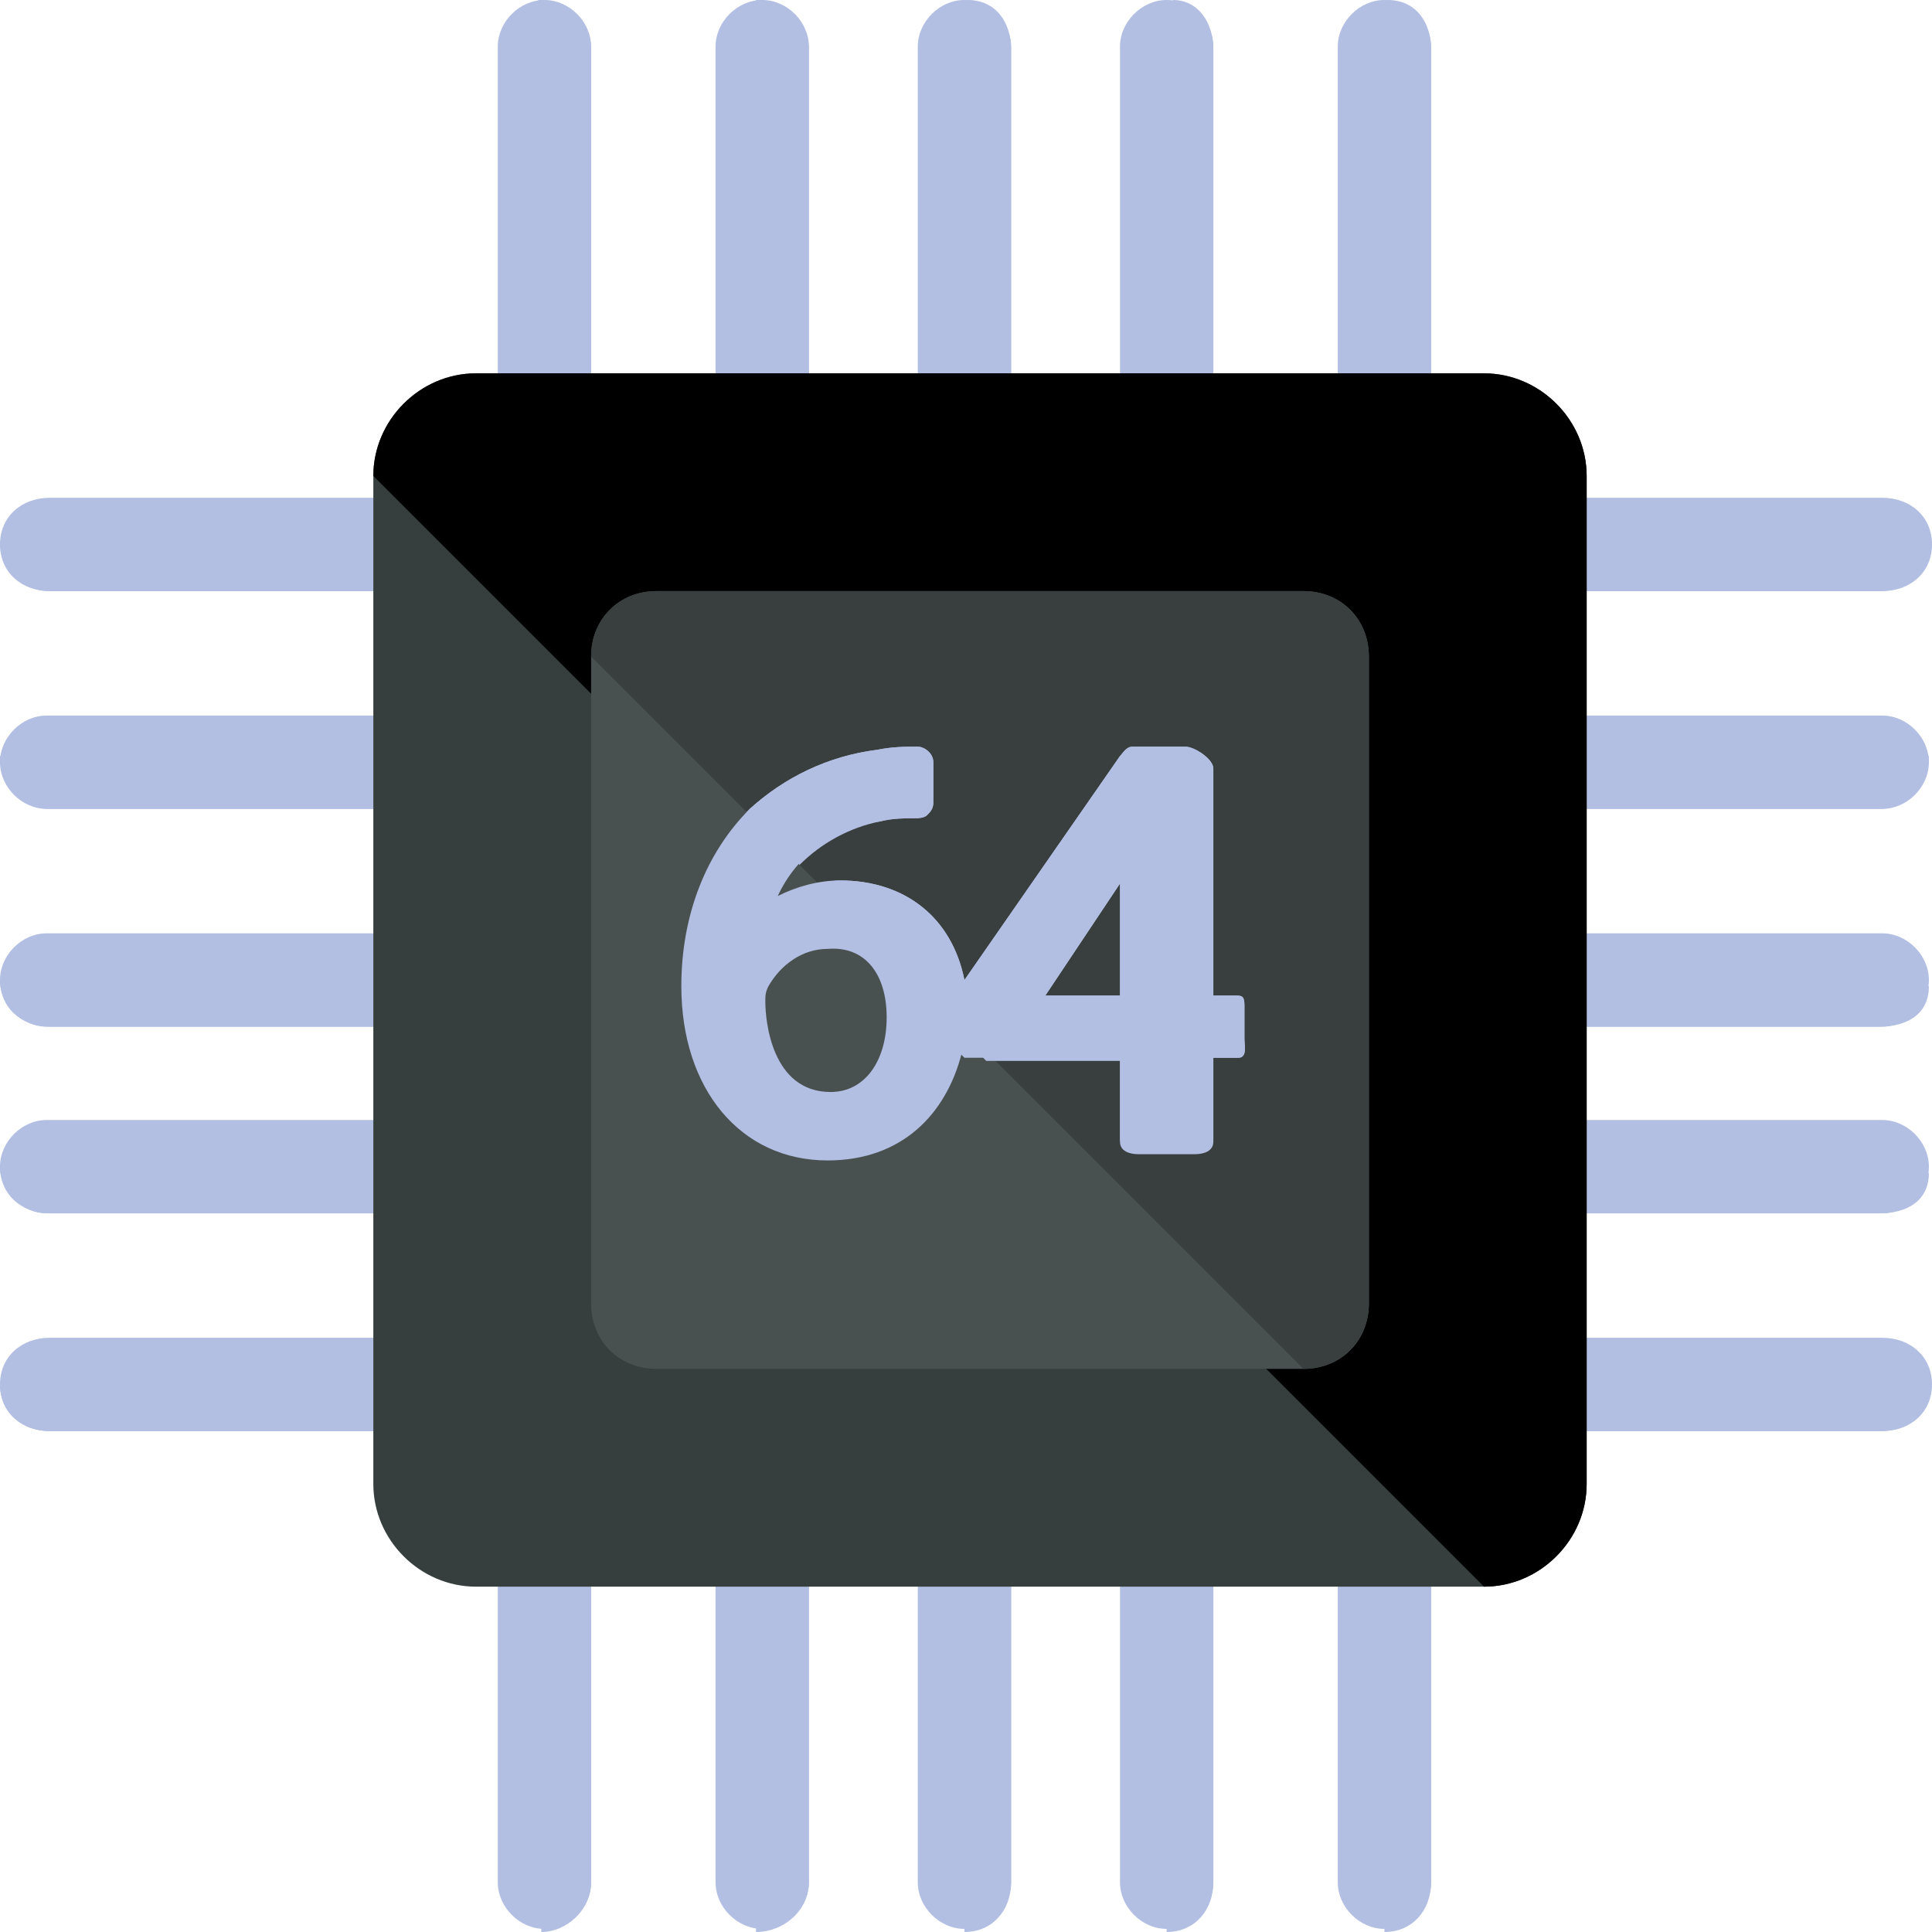 <?xml version="1.0" encoding="iso-8859-1"?>

<svg height="25px" width="25px" version="1.1" id="Layer_1" xmlns="http://www.w3.org/2000/svg" xmlns:xlink="http://www.w3.org/1999/xlink" 
	 viewBox="0 0 496.8 496.8" xml:space="preserve">
<path style="fill:#B2BEE2;" d="M152,484c0,6.4-5.6,12-12,12l0,0c-6.4,0-12-5.6-12-12V12c0-6.4,5.6-12,12-12l0,0c6.4,0,12,5.6,12,12
	V484z"/>
<path style="fill:#B2BEE2;" d="M138.4,0L138.4,0c7.2,0,13.6,5.6,13.6,12.8V484c0,7.2-6.4,12.8-12.8,12.8l0,0"/>
<path style="fill:#B2BEE2;" d="M208,484c0,6.4-5.6,12-12,12l0,0c-6.4,0-12-5.6-12-12V12c0-6.4,5.6-12,12-12l0,0c6.4,0,12,5.6,12,12
	V484z"/>
<path style="fill:#B2BEE2;" d="M194.4,0L194.4,0c6.4,0,13.6,5.6,13.6,12.8V484c0,7.2-6.4,12.8-13.6,12.8l0,0"/>
<path style="fill:#B2BEE2;" d="M312,484c0,6.4-5.6,12-12,12l0,0c-6.4,0-12-5.6-12-12V12c0-6.4,5.6-12,12-12l0,0c6.4,0,12,5.6,12,12
	V484z"/>
<path style="fill:#B2BEE2;" d="M301.6,0L301.6,0C308,0,312,5.6,312,12.8V484c0,7.2-4.8,12.8-12,12.8l0,0"/>
<path style="fill:#B2BEE2;" d="M368,484c0,6.4-5.6,12-12,12l0,0c-6.4,0-12-5.6-12-12V12c0-6.4,5.6-12,12-12l0,0c6.4,0,12,5.6,12,12
	V484z"/>
<path style="fill:#B2BEE2;" d="M356.8,0L356.8,0C364,0,368,5.6,368,12.8V484c0,7.2-4.8,12.8-12,12.8l0,0"/>
<path style="fill:#B2BEE2;" d="M260,484c0,6.4-5.6,12-12,12l0,0c-6.4,0-12-5.6-12-12V12c0-6.4,5.6-12,12-12l0,0c6.4,0,12,5.6,12,12
	V484z"/>
<path style="fill:#B2BEE2;" d="M248.8,0L248.8,0C256,0,260,5.6,260,12.8V484c0,7.2-4.8,12.8-12,12.8l0,0"/>
<path style="fill:#B2BEE2;" d="M12.8,152C5.6,152,0,147.2,0,140l0,0c0-7.2,5.6-12,12.8-12H484c7.2,0,12.8,4.8,12.8,12l0,0
	c0,7.2-5.6,12-12.8,12H12.8z"/>
<path style="fill:#B2BEE2;" d="M496,138.4L496,138.4c0,7.2-5.6,13.6-12.8,13.6H12.8C5.6,152,0,145.6,0,139.2l0,0"/>
<path style="fill:#B2BEE2;" d="M496,196c0,6.4-5.6,12-12,12H12c-6.4,0-12-5.6-12-12l0,0c0-6.4,5.6-12,12-12h472
	C490.4,184,496,189.6,496,196L496,196z"/>
<path style="fill:#B2BEE2;" d="M496,194.4L496,194.4c0,7.2-5.6,13.6-12.8,13.6H12.8C5.6,208,0,201.6,0,194.4l0,0"/>
<path style="fill:#B2BEE2;" d="M496,300c0,6.4-5.6,12-12,12H12c-6.4,0-12-5.6-12-12l0,0c0-6.4,5.6-12,12-12h472
	C490.4,288,496,293.6,496,300L496,300z"/>
<path style="fill:#B2BEE2;" d="M496,301.6L496,301.6c0,7.2-5.6,10.4-12.8,10.4H12.8C5.6,312,0,307.2,0,300l0,0"/>
<path style="fill:#B2BEE2;" d="M496,252c0,6.4-5.6,12-12,12H12c-6.4,0-12-5.6-12-12l0,0c0-6.4,5.6-12,12-12h472
	C490.4,240,496,245.6,496,252L496,252z"/>
<path style="fill:#B2BEE2;" d="M496,253.6L496,253.6c0,7.2-5.6,10.4-12.8,10.4H12.8C5.6,264,0,259.2,0,252l0,0"/>
<path style="fill:#B2BEE2;" d="M12.8,368C5.6,368,0,363.2,0,356l0,0c0-7.2,5.6-12,12.8-12H484c7.2,0,12.8,4.8,12.8,12l0,0
	c0,7.2-5.6,12-12.8,12H12.8z"/>
<path style="fill:#B2BEE2;" d="M496,356.8L496,356.8c0,7.2-5.6,11.2-12.8,11.2H12.8C5.6,368,0,363.2,0,356l0,0"/>
<path style="fill:#363F3E;" d="M408,381.6c0,14.4-12,26.4-26.4,26.4H122.4C108,408,96,396,96,381.6V122.4C96,108,108,96,122.4,96
	h259.2c14.4,0,26.4,12,26.4,26.4V381.6z"/>
<path d="M96,122.4C96,108,108,96,122.4,96h259.2c14.4,0,26.4,12,26.4,26.4v259.2c0,14.4-12,26.4-26.4,26.4"/>
<path style="fill:#495150;" d="M352,335.2c0,9.6-7.2,16.8-16.8,16.8H168.8c-9.6,0-16.8-7.2-16.8-16.8V168.8
	c0-9.6,7.2-16.8,16.8-16.8h166.4c9.6,0,16.8,7.2,16.8,16.8V335.2z"/>
<path style="fill:#393F3E;" d="M152,168.8c0-9.6,7.2-16.8,16.8-16.8h166.4c9.6,0,16.8,7.2,16.8,16.8v166.4c0,9.6-7.2,16.8-16.8,16.8
	"/>
<path style="fill:#B2BEE2;" d="M317.6,256H312v-58.4c0-2.4-4.8-5.6-7.2-5.6h-13.6c-1.6,0-2.4,1.6-3.2,2.4L248,252
	c-3.2-16-15.2-25.6-32-25.6c-5.6,0-11.2,1.6-16,4c4.8-10.4,14.4-17.6,26.4-19.2c3.2-0.8,6.4-0.8,8.8-0.8c0.8,0,2.4,0,3.2-0.8
	s1.6-1.6,1.6-3.2V196c0-2.4-2.4-4-4-4c-3.2,0-6.4,0-10.4,0.8c-12.8,1.6-24,7.2-32.8,15.2c-11.2,11.2-17.6,27.2-17.6,45.6
	c0,26.4,15.2,44.8,37.6,44.8c19.2,0,30.4-12,34.4-27.2l0.8,0.8h40v20.8c0,2.4,2.4,3.2,4.8,3.2h12c2.4,0,7.2-0.8,7.2-3.2V272h6.4
	c2.4,0,1.6-3.2,1.6-4.8v-8.8C320,256,319.2,256,317.6,256z M268.8,256l19.2-28.8c0-0.8,0-2.4,0-3.2l0,0v32H268.8z M228,261.6
	c0,11.2-5.6,19.2-14.4,19.2c-15.2,0-16.8-18.4-16.8-23.2c0-1.6,0-2.4,0.8-4c3.2-5.6,8.8-9.6,15.2-9.6
	C222.4,243.2,228,250.4,228,261.6z"/>
<g>
	<path style="fill:#B2BEE2;" d="M317.6,256H312v-58.4c0-2.4-4.8-5.6-7.2-5.6h-13.6c-1.6,0-2.4,1.6-3.2,2.4L248,252
		c-3.2-16-15.2-25.6-32-25.6c-2.4,0-4,0.8-6.4,1.6l44,44.8H288v20.8c0,2.4,2.4,3.2,4.8,3.2h14.4c2.4,0,4.8-0.8,4.8-3.2V272h6.4
		c2.4,0,1.6-3.2,1.6-4.8v-8.8C320,256,319.2,256,317.6,256z M288,224.8V256h-19.2l19.2-28.8V224.8L288,224.8z"/>
	<path style="fill:#B2BEE2;" d="M235.2,210.4c0.8,0,2.4,0,3.2-0.8s1.6-1.6,1.6-3.2V196c0-2.4-2.4-4-4-4c-3.2,0-6.4,0-10.4,0.8
		c-12.8,1.6-24,7.2-32.8,15.2l-0.8,0.8l13.6,13.6c5.6-5.6,12.8-9.6,20.8-11.2C229.6,210.4,232.8,210.4,235.2,210.4z"/>
</g>
</svg>